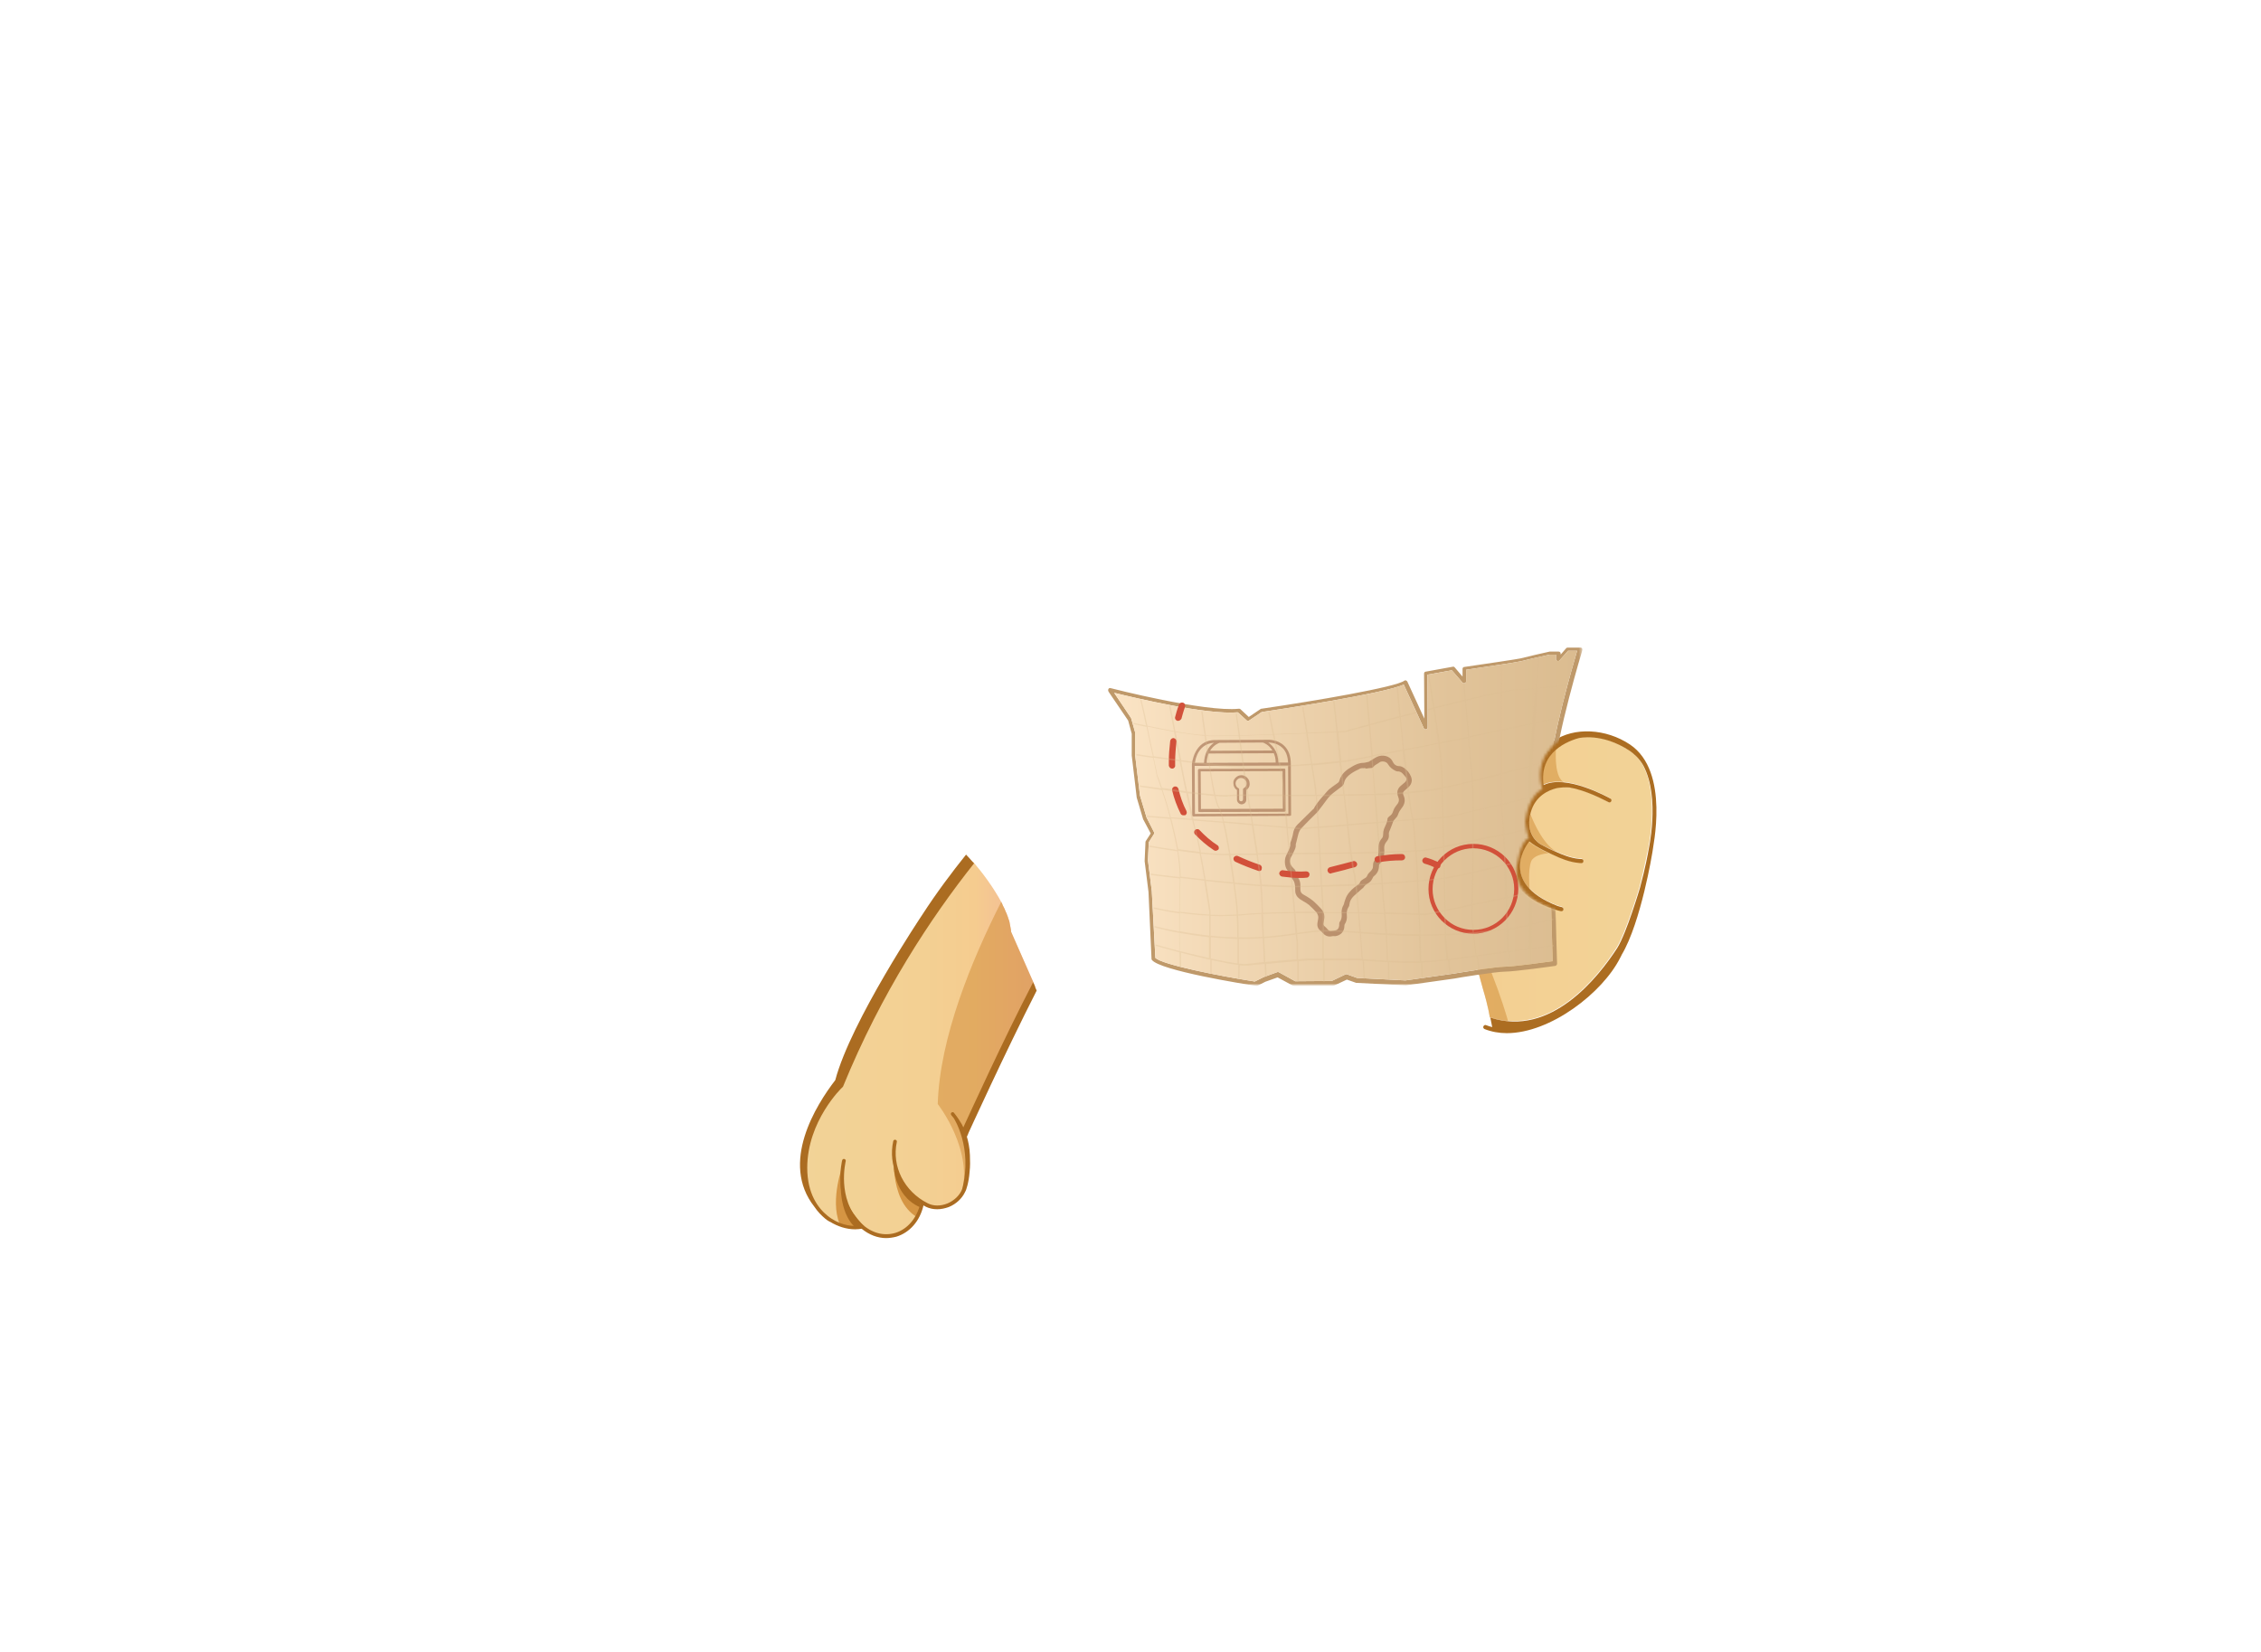 <?xml version="1.0" encoding="utf-8"?>
<!-- Generator: Adobe Illustrator 21.0.0, SVG Export Plug-In . SVG Version: 6.00 Build 0)  -->
<svg version="1.1" id="圖層_1" xmlns="http://www.w3.org/2000/svg" xmlns:xlink="http://www.w3.org/1999/xlink" x="0px" y="0px"
	 viewBox="0 0 822.9 601.4" style="enable-background:new 0 0 822.9 601.4;" xml:space="preserve">
<style type="text/css">
	.st0{fill:url(#SVGID_1_);}
	.st1{fill:#E1BE3F;}
	.st2{fill:#AB6C21;}
	.st3{opacity:0.6;fill:#E1BE3F;}
	.st4{fill:url(#SVGID_2_);}
	.st5{fill:#66411D;}
	.st6{fill:url(#SVGID_3_);}
	.st7{fill:#D9B974;}
	.st8{fill:#DCBF93;}
	.st9{fill:url(#SVGID_4_);}
	.st10{fill:url(#SVGID_5_);}
	.st11{fill:url(#SVGID_6_);}
	.st12{fill:url(#SVGID_7_);}
	.st13{fill:#8C5924;}
	.st14{fill:url(#SVGID_8_);}
	.st15{fill:url(#SVGID_9_);}
	.st16{fill:url(#SVGID_10_);}
	.st17{fill:url(#SVGID_11_);}
	.st18{fill:#F4E3A5;}
	.st19{fill:#DEB87D;}
	.st20{fill:url(#SVGID_12_);}
	.st21{fill:url(#SVGID_13_);}
	.st22{fill:#3F210F;}
	.st23{opacity:0.25;fill:#E1BE3F;}
	.st24{opacity:0.5;fill:#E1BE3F;}
	.st25{fill:#F8E5A9;}
	.st26{fill:#DDBC90;}
	.st27{opacity:0.4;fill:#E1BE3F;}
	.st28{fill:#875424;}
	.st29{fill:#3F210E;}
	.st30{fill:#C88E2C;}
	.st31{fill:#AC7327;}
	.st32{fill:#FFFFFF;}
	.st33{fill:#814323;}
	.st34{fill:#D7C6A6;}
	.st35{fill:url(#SVGID_14_);}
	.st36{fill:#4A1E0E;}
	.st37{fill:#3A1D13;}
	.st38{fill:url(#SVGID_15_);}
	.st39{fill:#EAA593;}
	.st40{fill:url(#SVGID_16_);}
	.st41{fill:url(#SVGID_17_);}
	.st42{fill:#D59543;}
	.st43{opacity:0.6;fill:#D59543;}
	.st44{fill:url(#SVGID_18_);}
	.st45{fill:#211714;}
	.st46{fill:url(#SVGID_19_);}
	.st47{fill:url(#SVGID_20_);}
	.st48{opacity:0.6;fill:#D69644;}
	.st49{fill:#AC6D21;}
	.st50{filter:url(#Adobe_OpacityMaskFilter);}
	.st51{mask:url(#SVGID_21_);}
	.st52{fill:#BF996A;}
	.st53{fill:url(#SVGID_22_);}
	.st54{opacity:0.5;fill:#8D5435;}
	.st55{fill:#D2503A;}
	.st56{opacity:0.5;}
	.st57{fill:#8D5435;}
	.st58{opacity:0.3;fill:#DABB8F;}
</style>
<g>
	<g>
		<g>
			<linearGradient id="SVGID_1_" gradientUnits="userSpaceOnUse" x1="290.848" y1="381.78" x2="375.919" y2="381.78">
				<stop  offset="0" style="stop-color:#F2D397"/>
				<stop  offset="0.533" style="stop-color:#F3D093"/>
				<stop  offset="0.753" style="stop-color:#F5CC8F"/>
				<stop  offset="1" style="stop-color:#F3B699"/>
			</linearGradient>
			<path class="st0" d="M376.1,357.6l-8.1-18.4c0-0.5-0.1-1-0.2-1.5c0-0.2-0.1-0.3-0.1-0.5c-0.1-0.4-0.1-0.7-0.2-1.1
				c0-0.2-0.1-0.4-0.1-0.5c-0.1-0.4-0.2-0.8-0.4-1.2c0-0.1-0.1-0.3-0.1-0.4c-0.2-0.5-0.4-1.1-0.6-1.6c-0.1-0.1-0.1-0.3-0.2-0.4
				c-0.2-0.4-0.3-0.8-0.5-1.2c-0.1-0.2-0.2-0.4-0.3-0.6c-0.2-0.4-0.4-0.7-0.5-1.1c-0.1-0.2-0.2-0.4-0.3-0.6c-3-5.6-7.1-11-10.1-14.5
				c-0.1-0.1-0.2-0.2-0.3-0.4c-15.8,19.9-33.8,47.3-47.8,81.6c0,0-13,12.4-13,29.8c0,17.4,13.3,23.1,20.6,21.5v0
				c8.2,7,19.6,2.7,21.9-8.7l0.1-0.2c0.5,0.3,1,0.6,1.6,0.9c4.9,2.4,11.3-0.6,13.3-5l0,0l0,0c0.1-0.2,0.2-0.3,0.2-0.5l-0.2-0.1
				l1.6-14.1l-0.5-0.1v-3.6l-0.7-2.5c0.3-0.7,0.6-1.5,0.9-2.3l0.7-1l0.9-2.4l0.1-0.7c2.7-6.5,6.6-15.4,11.8-26
				c3.4-7,7.4-14.3,11.2-21L376.1,357.6z"/>
		</g>
		<path class="st42" d="M325.5,417.7c0,0-2.5,19.1,8.3,25.4l2-5.3C335.8,437.8,324.2,431.8,325.5,417.7z"/>
		<path class="st42" d="M306.9,423.7c0,0-5,12.8-1.3,21.9c0,0,3.4,1.3,8.4,0.9C313.9,446.5,305.3,442.1,306.9,423.7z"/>
		<path class="st2" d="M325.2,423.7c0,0-0.1,11.4,9.5,15.7l0.4-1.7C335.1,437.7,325,428.6,325.2,423.7z"/>
		<path class="st2" d="M306,430.4c0,0-0.7,10.6,5,16.2l3.5-0.3C314.5,446.4,306.9,439.3,306,430.4z"/>
		<path class="st43" d="M376.1,357.6l-8.1-18.4c0-0.5-0.1-1-0.2-1.5c0-0.2-0.1-0.3-0.1-0.5c-0.1-0.4-0.1-0.7-0.2-1.1
			c0-0.2-0.1-0.4-0.1-0.5c-0.1-0.4-0.2-0.8-0.4-1.2c0-0.1-0.1-0.3-0.1-0.4c-0.2-0.5-0.4-1.1-0.6-1.6c-0.1-0.1-0.1-0.3-0.2-0.4
			c-0.2-0.4-0.3-0.8-0.5-1.2c-0.1-0.2-0.2-0.4-0.3-0.6c-0.2-0.4-0.4-0.7-0.5-1.1c-0.1-0.2-0.2-0.4-0.3-0.6c0-0.1-0.1-0.2-0.1-0.2
			c-10.8,21.3-22.4,49.5-23.1,73.6c0,0,13.4,17,8.5,33.3c0.4-0.5,0.7-1,0.9-1.6l0,0l0,0c0.1-0.2,0.2-0.3,0.2-0.5l-0.2-0.1l1.6-14.1
			l-0.5-0.1v-3.6L351,412l1.8-2.7l1-2.5l20-43.6c0,0,1.1-1.3,2.9-4.2L376.1,357.6z"/>
		<g>
			<path class="st2" d="M351.9,413.8l0.5-1.1c0,0,0,0,0-0.1c0.2-0.4,13.2-29,24.9-52l-1.3-3l0,0c-10.8,20.8-22.7,47-25.4,52.8
				c-0.5-1.2-0.9-1.7-0.9-1.7l0,0c-1.1-1.9-2.4-3.5-2.5-3.6c-0.2-0.3-0.6-0.3-0.9-0.1c-0.3,0.2-0.3,0.6-0.1,0.9
				c0.2,0.3,0.5,0.6,0.9,1.1c0,0,7,10.6,3.1,25.8h0c-0.8,2.2-2.8,4.2-5.4,5.3c-2.5,1-5.1,1-7.2-0.1c-8.5-4.3-13.1-13.4-11.2-22.3
				c0.1-0.3-0.1-0.7-0.5-0.8c-0.3-0.1-0.7,0.1-0.8,0.5c-1.9,8.7,2.1,17.6,9.9,22.5c-1.2,5.4-4.6,9.5-9.1,10.9
				c-4.4,1.3-8.9,0-12.6-3.6c-8.9-8.9-5.5-22.4-5.5-22.5c0.1-0.3-0.1-0.7-0.5-0.8c-0.3-0.1-0.7,0.1-0.8,0.5c0,0.1-3.6,14.3,5.8,23.8
				c0,0,0,0,0,0c-3,0.3-7.3-0.5-11.2-3.7c-3.3-2.7-7.3-7.9-7.3-17.4c0-17,12.6-29.2,12.8-29.3c0.1-0.1,0.1-0.1,0.2-0.2
				c14-34.3,32-61.5,47.7-81.3c-0.1-0.1-0.1-0.2-0.2-0.2c-1.1-1.3-2.1-2.4-2.7-3c0,0,0,0,0,0c-5.2,6.5-10.7,13.8-16,22l0,0
				c0,0-25.9,38.6-31.6,60.1c-7,9.1-20.2,30.1-7.6,46.1c1.2,1.8,2.6,3.2,3.9,4.3c0.5,0.4,1,0.8,1.6,1.1c0.1,0.1,0.2,0.1,0.2,0.1
				c0,0-0.1,0-0.1-0.1c2.9,1.8,6.1,2.8,9.2,2.8c0.8,0,1.6-0.1,2.4-0.2c2.7,2.2,5.8,3.4,8.9,3.4c1.2,0,2.5-0.2,3.7-0.5
				c4.9-1.5,8.6-5.7,9.9-11.4c0.3,0.2,0.6,0.3,0.9,0.5c1.2,0.6,2.6,0.9,4.1,0.9c1.4,0,2.8-0.3,4.2-0.8c2.7-1.1,4.8-3.1,5.9-5.4h0
				c0,0,0-0.1,0.1-0.2c0.1-0.1,0.1-0.3,0.2-0.4c0,0,0,0,0,0c0,0,1.1-2.6,1.4-7c0.2-1.8,0.2-3.7,0.1-5.9
				C352.9,417.7,352.4,415.5,351.9,413.8z"/>
		</g>
	</g>
</g>
<g>
	<g>
		<path class="st45" d="M577.5,267.8L577.5,267.8c-0.2,0-0.3,0-0.5,0C577.2,267.8,577.3,267.8,577.5,267.8z"/>
		
			<linearGradient id="SVGID_2_" gradientUnits="userSpaceOnUse" x1="-1058.744" y1="286.067" x2="-1050.465" y2="286.067" gradientTransform="matrix(1 0 0 1 1610.575 0)">
			<stop  offset="0" style="stop-color:#F2D397"/>
			<stop  offset="0.533" style="stop-color:#F3D093"/>
			<stop  offset="0.753" style="stop-color:#F5CC8F"/>
			<stop  offset="1" style="stop-color:#F3B699"/>
		</linearGradient>
		<path class="st4" d="M554.2,295.7c-1.1-1.1-2.9-3.9-2.2-9.9c0.7-6.4,5.7-8.6,8.1-9.4c-1.1,2.9-1.3,6.3-0.4,10.1
			c0,0.1,0.1,0.2,0.2,0.3C556.6,289.1,554.9,292.4,554.2,295.7z"/>
		<g>
			
				<linearGradient id="SVGID_3_" gradientUnits="userSpaceOnUse" x1="-1004.44" y1="320.043" x2="-1110.596" y2="320.043" gradientTransform="matrix(1 0 0 1 1610.575 0)">
				<stop  offset="0" style="stop-color:#F2D397"/>
				<stop  offset="0.533" style="stop-color:#F3D093"/>
				<stop  offset="0.753" style="stop-color:#F5CC8F"/>
				<stop  offset="1" style="stop-color:#F3B699"/>
			</linearGradient>
			<path class="st6" d="M597.9,278.5c-1.5-2.7-3.7-4.5-5-5.4c-10.2-6.7-18.5-4.6-18.5-4.6l1-0.3c-5.2,1.3-15.5,5.4-13.8,17.4
				c8-4.1,23.6,4.5,24.3,4.9c0.4,0.2,0.5,0.7,0.3,1c-0.2,0.4-0.7,0.5-1,0.3c-0.1-0.1-5.9-3.3-12.1-4.9l-2-0.4c-1.7-0.2-3.2,0-4,0.1
				c-0.2,0-0.4,0.1-0.6,0.1l0,0v0c-3.3,0.8-7.9,3-9.5,8.9c-1.8,6.8,1.4,10.2,3.5,11.5c0.5,0.3,1,0.6,1.5,0.8c0,0,0,0,0,0s0,0,0,0
				c2.2,1.1,4.5,2.1,6.1,2.8l0.3,0.1c4,1.7,7,1.7,7,1.7c0,0,0,0,0,0c0.4,0,0.7,0.3,0.8,0.7c0,0.4-0.3,0.8-0.7,0.8c0,0,0,0,0,0
				c-0.3,0-3.4,0-7.6-1.8l-0.3-0.1c-4.2-1.7-8.5-3.7-11.1-6l0,0c0,0-12.3,14.8,10.3,23.5c0.9,0.3,1.5,0.4,1.5,0.4
				c0.4,0.1,0.7,0.5,0.6,0.9c-0.1,0.3-0.4,0.6-0.7,0.6c-0.1,0-0.1,0-0.2,0c-0.8-0.2-19.2-4.5-17.4-16.8c0.4-2.8,1-4.9,1.6-6.4
				c-2.8,0.9-5.3,2.5-7.6,4.4c0,0.1-0.1,0.1-0.2,0.2c0,0-0.1,0.1-0.1,0.1c-6.7,5.6-11.1,13.5-11.1,13.6c-0.1,0.3-0.4,0.4-0.7,0.4
				c-0.1,0-0.2,0-0.4-0.1c-0.3-0.2-0.4-0.5-0.4-0.8l0,0c0,0-0.9,1.9-1.9,4c3.5,8.7,7,18.7,9.9,29.7c2.1,7,2.5,10.4,2.5,10.4
				c22.2,7.4,39.5-14.8,46.2-25.3c3.5-5.7,8.2-21.7,8.3-22c1.9-7.5,2.9-13.1,3-13.2C599.7,309.5,604.2,290.4,597.9,278.5z"/>
		</g>
		<g>
			<path class="st48" d="M552.5,322.7c-1.5-2.1-2.3-4.7-1.9-7.8c0.4-2.8,1-4.9,1.6-6.4c-2.8,0.9-5.3,2.5-7.6,4.4
				c0,0.1-0.1,0.1-0.2,0.2c0,0-0.1,0.1-0.1,0.1c-3.7,3.1-6.6,6.8-8.6,9.6C542.1,321.3,548.4,322,552.5,322.7z"/>
			<path class="st48" d="M569.1,284.7c-3-1.7-3-8.7-2.8-12c-3.2,2.7-5.5,6.8-4.6,13C563.7,284.6,566.3,284.4,569.1,284.7z"/>
			<path class="st48" d="M560.6,307.3c0.5,0.3,1,0.6,1.5,0.8c0,0,0,0,0,0s0,0,0,0c1.7,0.9,3.4,1.6,4.9,2.3h0c-5-2.6-8.4-10-10-14
				C555.5,302.7,558.6,305.9,560.6,307.3z"/>
			<path class="st48" d="M556.7,323.7c0-0.1-0.7-6.9,0.6-10.2c0.8-1.9,3.9-2.7,6.3-2.9c-2.8-1.3-5.4-2.7-7.2-4.2l0,0
				C556.5,306.3,548.9,315.5,556.7,323.7z"/>
		</g>
		<path class="st48" d="M551.8,288.9c0.1,3.8,1.4,5.8,2.3,6.7c0.7-3.3,2.4-6.5,5.6-8.8c-0.1-0.1-0.1-0.2-0.2-0.3
			c-0.6-2.7-0.7-5.2-0.3-7.5C555.5,281.8,553,286.4,551.8,288.9z"/>
		<path class="st49" d="M593.2,271c-8.7-5.8-20.3-6.4-27.7-1.3c-1.6,1.1-2.9,2.5-4,4l0,0c0,0-11.6,1.7-12.3,12
			c-0.7,9,2.6,11.5,4.4,12.9c-0.1,1,0,1.9,0.3,2.8c0,0.5,0.1,1,0.2,1.5c0.1,0.6,0.4,1.2,0.8,1.8c0,0-5.7,1-11.7,5.6
			c-0.9,0.7-3.5,3.1-3.5,3.1c-3,3.1-5.8,7.2-7.8,12.7c-0.2,0.4-0.1,0.8,0.3,1c0.1,0.1,0.2,0.1,0.4,0.1c0.3,0,0.5-0.1,0.7-0.4
			c0.1-0.1,4.4-8,11.1-13.6c0,0,0.1,0,0.1-0.1c0.1-0.1,0.1-0.1,0.2-0.2c2.3-1.9,4.9-3.4,7.6-4.4c-0.6,1.5-1.2,3.6-1.6,6.4
			c-1.8,12.3,16.7,16.7,17.4,16.8c0.1,0,0.1,0,0.2,0c0.3,0,0.7-0.2,0.7-0.6c0.1-0.4-0.2-0.8-0.6-0.9c0,0-0.6-0.1-1.5-0.4
			c-22.7-8.8-10.3-23.5-10.3-23.5l0,0c2.6,2.2,7,4.2,11.1,6l0.3,0.1c4.2,1.8,7.4,1.8,7.6,1.8c0,0,0,0,0,0c0.4,0,0.7-0.3,0.7-0.8
			c0-0.4-0.3-0.7-0.8-0.7c0,0,0,0,0,0c-0.1,0-3,0-7-1.7l-0.3-0.1c-1.6-0.7-3.9-1.6-6.1-2.8c0,0,0,0,0,0s0,0,0,0
			c-0.5-0.3-1-0.5-1.5-0.8c-2.1-1.4-5.3-4.7-3.5-11.5c1.6-5.9,6.2-8.1,9.5-8.9v0l0,0c0.2,0,0.4-0.1,0.6-0.1c0.8-0.1,2.2-0.3,4-0.1
			l-1-0.2c0,0,0.1,0,0.1,0c0.5,0.1,1.1,0.2,1.7,0.3c-0.2,0-0.5-0.1-0.7-0.1l2,0.4c6.2,1.6,12,4.9,12.1,4.9c0.4,0.2,0.8,0.1,1-0.3
			c0.2-0.4,0.1-0.8-0.3-1c-0.7-0.4-16.2-9-24.3-4.9c-1.7-12,8.6-16.1,13.8-17.4l-1,0.3c0,0,8.3-2.1,18.5,4.6c1.3,0.9,3.5,2.7,5,5.4
			c6.3,11.9,1.8,31,1.8,31.2c0,0.1-1,5.8-3,13.2c-0.1,0.3-4.8,16.3-8.3,22c-6.8,10.5-24.1,32.7-46.2,25.3l0.7,3.5
			c-0.7-0.2-1.5-0.4-2.2-0.7c-0.4-0.2-0.8,0-1,0.4c-0.2,0.4,0,0.8,0.4,1c2.5,1,5.3,1.5,8.1,1.5c15.9,0,34.9-14.7,41.3-27.5
			c0.2-0.3,0.3-0.6,0.5-1v0c7.1-11.9,11.2-37.4,11.2-37.4C601.4,308.9,608,280.9,593.2,271z M559.7,286.5c0,0.1,0.1,0.2,0.2,0.3
			c-3.2,2.3-4.9,5.5-5.6,8.8c-1.1-1.1-2.9-3.9-2.2-9.9c0.7-6.4,5.7-8.6,8.1-9.4C559,279.4,558.8,282.8,559.7,286.5z M577.4,267.8
			c-0.2,0-0.3,0-0.4,0C577.2,267.8,577.3,267.8,577.4,267.8L577.4,267.8z"/>
		<path class="st48" d="M530.9,327.9c-0.3,0.7-0.7,1.5-1.1,2.4c3.5,8.7,7,18.7,9.9,29.7c2.1,7,2.5,10.4,2.5,10.4
			c2.3,0.8,4.5,1.2,6.7,1.4C544.4,356.2,537.5,340.7,530.9,327.9z"/>
	</g>
	<defs>
		<filter id="Adobe_OpacityMaskFilter" filterUnits="userSpaceOnUse" x="403.1" y="235.5" width="172.8" height="123.2">
			<feColorMatrix  type="matrix" values="1 0 0 0 0  0 1 0 0 0  0 0 1 0 0  0 0 0 1 0"/>
		</filter>
	</defs>
	<mask maskUnits="userSpaceOnUse" x="403.1" y="235.5" width="172.8" height="123.2" id="SVGID_4_">
		<g class="st50">
			<path class="st32" d="M562.1,329.6c-13.5-5.9-9.7-16-9.7-16c1.3-7.9,4-8.5,4-8.5c-1-2.7-1.3-6.1-1.3-6.1
				c1.4-10,6.2-11.7,6.2-11.7c-2.3-8.2,1.7-13.2,1.7-13.2c7.5-11.2,23.2-6.5,23.2-6.5c1.7,0.5,3.4,1.3,5,2.2l6.3-43.8l-18.7-14.8
				l-175.1,5.9l-16.3,151.4l183.7-9.2l-4.7-28.1C565.1,330.9,562.1,329.6,562.1,329.6z"/>
		</g>
	</mask>
	<g style="mask:url(#SVGID_4_);">
		<path class="st52" d="M456.8,358.8c0,0-0.1,0-0.1,0c-3.5-0.5-34.7-5.5-37.5-9.4c-0.1-0.1-0.1-0.3-0.1-0.4l-1.1-24.3l-1.4-11.2
			c0,0,0-0.1,0-0.1l0.3-6.8c0-0.1,0-0.3,0.1-0.4l1.8-2.8l-2.6-4.9c0,0,0-0.1-0.1-0.1l-2.4-8.1c0,0,0-0.1,0-0.1l-1.8-15.2l0-7.9
			l-1.3-4.8l-7.2-10.6c-0.2-0.3-0.2-0.6,0-0.9c0.2-0.3,0.5-0.4,0.8-0.3c0.3,0.1,34.3,8.8,46.7,7.5c0.2,0,0.4,0,0.6,0.2l3,2.8
			l4.3-2.9c0.1-0.1,0.2-0.1,0.3-0.1c19.3-2.8,49.1-7.9,52-10.2c0.2-0.1,0.4-0.2,0.6-0.1c0.2,0.1,0.4,0.2,0.5,0.4l6.2,13.5l-0.1-16.4
			c0-0.4,0.3-0.7,0.6-0.7l9.9-1.8c0.3-0.1,0.5,0.1,0.7,0.3l2.8,3.3l0-2.8c0-0.4,0.3-0.7,0.6-0.7c7.7-1.1,19.6-2.9,20.4-3.1
			c1-0.3,9.7-2.3,10.7-2.5c0.1,0,0.1,0,0.2,0l3.1,0c0,0,0,0,0,0c0.2,0,0.4,0.1,0.5,0.2c0.1,0.1,0.2,0.3,0.2,0.5l0,0.4l2-2.3
			c0.1-0.2,0.3-0.3,0.6-0.3l4.6,0c0,0,0,0,0,0c0.2,0,0.5,0.1,0.6,0.3c0.1,0.2,0.2,0.4,0.1,0.7c-0.1,0.3-9.4,31.1-10.2,44.6
			c-0.8,13.6,1,69,1,69.5c0,0.4-0.3,0.7-0.6,0.8c-0.6,0.1-14.9,2.1-18.3,2.1c-3.3,0-18.2,2.4-18.3,2.5l-17.8,2.5c0,0-0.1,0-0.1,0
			l-17.8-0.9c-0.1,0-0.1,0-0.2,0l-3.4-1.2l-4.9,2.3c-0.1,0-0.2,0.1-0.3,0.1l-13.7,0.1c0,0,0,0,0,0c-0.1,0-0.3,0-0.4-0.1l-5.9-3.2
			l-4.5,1.6l-3.3,1.7C457,358.8,456.9,358.8,456.8,358.8z M420.5,348.7c2.6,2.5,23.3,6.6,36.2,8.6l3.2-1.6l4.9-1.8
			c0.2-0.1,0.4-0.1,0.6,0l6,3.3l13.3-0.1l5-2.4c0.2-0.1,0.4-0.1,0.6,0l3.6,1.3l17.6,0.9l17.7-2.5c0.6-0.1,15.1-2.5,18.5-2.5
			c2.9,0,14.5-1.6,17.4-2c-0.2-6.4-1.7-56.2-1-69c0.7-12.5,8.3-38.5,9.9-44l-3.3,0l-3.1,3.5c-0.2,0.2-0.5,0.3-0.8,0.2
			c-0.3-0.1-0.5-0.4-0.5-0.7l0-1.6l-2.3,0c-3.8,0.8-9.7,2.2-10.4,2.4c-1,0.3-15.7,2.5-20,3.1l0,4.2c0,0.3-0.2,0.6-0.5,0.7
			c-0.3,0.1-0.6,0-0.8-0.2l-3.9-4.5l-8.9,1.6l0.1,19.2c0,0.4-0.2,0.7-0.6,0.7c-0.3,0.1-0.7-0.1-0.8-0.4l-7.3-15.9
			c-7.1,3.3-46.3,9.2-51.7,10l-4.6,3.1c-0.3,0.2-0.7,0.2-0.9-0.1l-3.2-2.9c-11.3,1-37.6-5.3-45-7.1l6.1,9.1c0,0.1,0.1,0.1,0.1,0.2
			l1.4,5c0,0.1,0,0.1,0,0.2l0,7.9l1.8,15l2.4,8l2.7,5.3c0.1,0.2,0.1,0.5,0,0.7l-1.9,3l-0.3,6.6l1.4,11.2L420.5,348.7z"/>
		<linearGradient id="SVGID_5_" gradientUnits="userSpaceOnUse" x1="405.602" y1="297.144" x2="574.126" y2="297.144">
			<stop  offset="0" style="stop-color:#FBE4C5"/>
			<stop  offset="0.277" style="stop-color:#F0D6B2"/>
			<stop  offset="0.728" style="stop-color:#E1C399"/>
			<stop  offset="1" style="stop-color:#DBBC90"/>
		</linearGradient>
		<path class="st10" d="M420.5,348.7c2.6,2.5,23.3,6.6,36.2,8.6l3.2-1.6l4.9-1.8c0.2-0.1,0.4-0.1,0.6,0l6,3.3l13.3-0.1l5-2.4
			c0.2-0.1,0.4-0.1,0.6,0l3.6,1.3l17.6,0.9l17.7-2.5c0.6-0.1,15.1-2.5,18.5-2.5c2.9,0,14.5-1.6,17.4-2c-0.2-6.4-1.7-56.2-1-69
			c0.7-12.5,8.3-38.5,9.9-44l-3.3,0l-3.1,3.5c-0.2,0.2-0.5,0.3-0.8,0.2c-0.3-0.1-0.5-0.4-0.5-0.7l0-1.6l-2.3,0
			c-3.8,0.8-9.7,2.2-10.4,2.4c-1,0.3-15.7,2.5-20,3.1l0,4.2c0,0.3-0.2,0.6-0.5,0.7c-0.3,0.1-0.6,0-0.8-0.2l-3.9-4.5l-8.9,1.6
			l0.1,19.2c0,0.4-0.2,0.7-0.6,0.7c-0.3,0.1-0.7-0.1-0.8-0.4l-7.3-15.9c-7.1,3.3-46.3,9.2-51.7,10l-4.6,3.1
			c-0.3,0.2-0.7,0.2-0.9-0.1l-3.2-2.9c-11.3,1-37.6-5.3-45-7.1l6.1,9.1c0,0.1,0.1,0.1,0.1,0.2l1.4,5c0,0.1,0,0.1,0,0.2l0,7.9l1.8,15
			l2.4,8l2.7,5.3c0.1,0.2,0.1,0.5,0,0.7l-1.9,3l-0.3,6.6l1.4,11.2L420.5,348.7z"/>
		<path class="st54" d="M484.3,340.9c-1.3,0.1-2.3-0.5-3.1-1.5c-0.1-0.2-0.3-0.3-0.4-0.4c-1.1-0.8-1.5-1.8-1.3-3.1
			c0.1-0.7,0.3-1.4,0.3-2c0-0.6-0.3-1.2-0.6-1.7c-0.9-1-1.8-1.9-2.8-2.8c-0.6-0.5-1.3-0.9-2-1.3c-0.4-0.3-0.9-0.5-1.3-0.8
			c-1.1-0.8-1.7-1.8-1.7-3.1c0-0.2,0-0.4,0-0.6c0-1.4-0.2-2.7-1.1-3.7c-0.3-0.4-0.5-0.9-0.6-1.4c-0.1-0.5-0.3-0.9-0.6-1.1
			c-1.7-1.4-1.7-4.3-1.1-5.7c0.3-0.6,0.5-1.2,0.8-1.7c0.4-0.9,0.9-1.7,0.8-2.8c0-0.4,0.2-0.9,0.4-1.4c0.2-0.8,0.5-1.5,0.6-2.3
			c0.2-1.3,0.7-2.4,1.6-3.3c1.9-1.9,3.9-3.8,5.8-5.7c0.1-0.1,0.3-0.2,0.3-0.4c1.2-2.2,3-4,4.6-5.9c1.1-1.3,2.7-2.2,4-3.2
			c0.3-0.2,0.5-0.5,0.6-0.9c0.7-2.5,2.6-3.9,4.7-5.1c1.2-0.7,2.5-1.3,4-1.3c0.7,0,1.4-0.3,2-0.4c0.1,0,0.2-0.1,0.3-0.2
			c0.9-0.5,1.7-1.1,2.7-1.6c1.7-0.8,4.6-0.6,5.7,1.8c0.4,0.9,1.2,1.6,2.4,1.6c0,0,0,0,0.1,0c2.1,0.2,4.7,3.4,4.4,5.5
			c-0.1,0.8-0.5,1.5-1.1,2.1c-0.5,0.4-1,0.9-1.5,1.3c-0.6,0.5-0.7,1-0.4,1.7c0.8,1.7,0.5,3.2-0.6,4.6c-0.6,0.8-1.1,1.5-1.4,2.5
			c-0.2,0.7-0.9,1.3-1.4,1.9c-0.2,0.2-0.3,0.5-0.4,0.7c-0.4,1-0.7,2-1.1,2.9c-0.3,0.6-0.5,1.1-0.4,1.8c0.1,0.9-0.2,1.7-0.8,2.4
			c-0.7,0.8-1,1.7-0.9,2.7c0.1,0.9,0,1.7-0.1,2.6c-0.1,1.1-0.6,2-1.4,2.7c-0.2,0.2-0.4,0.5-0.4,0.7c0,1.6-0.5,2.9-1.8,3.9
			c-0.3,0.2-0.4,0.5-0.6,0.9c-0.4,0.8-0.9,1.4-1.7,1.8c-0.5,0.3-0.9,0.6-1.3,1.1c-0.2,0.4-0.7,0.8-1.1,1.1c-0.9,0.8-1.8,1.6-2.7,2.4
			c-0.9,0.9-1.5,1.9-1.6,3.2c0,0.3-0.1,0.6-0.3,0.8c-0.6,0.9-0.7,2-0.6,3c0.1,1.2-0.1,2.3-0.8,3.3c-0.1,0.2-0.1,0.4-0.1,0.6
			c0,2-1.4,3.5-3.4,3.7C485.3,340.7,484.8,340.8,484.3,340.9z M496,279.7c0,0,0-0.1,0-0.1c-0.3,0.1-0.7,0-1,0.2
			c-1.2,0.6-2.3,1.1-3.4,1.9c-1.1,0.8-2.1,1.8-2.4,3.2c-0.1,0.7-0.5,1.1-1,1.5c-1.9,1.5-3.9,2.7-5.3,4.7c-0.9,1.3-1.9,2.5-2.8,3.7
			c-0.2,0.3-0.4,0.6-0.6,0.8c-2,2-4.1,4-6,6.1c-0.4,0.4-0.7,1.1-0.9,1.7c-0.3,1-0.5,2.1-0.8,3.2c-0.1,0.3-0.2,0.6-0.2,0.9
			c0.1,0.9-0.3,1.7-0.7,2.5c-0.3,0.7-0.6,1.3-1,2c-0.7,1.4-0.4,2.8,0.7,3.9c0.2,0.2,0.4,0.4,0.6,0.6c0.2,0.2,0.4,0.5,0.3,0.8
			c-0.1,0.8,0.2,1.4,0.7,1.9c0.8,0.9,1.1,2,1.1,3.3c-0.1,2.5,0,2.6,2.4,3.9c0.8,0.5,1.6,1,2.3,1.6c1,0.9,2,1.9,2.9,2.9
			c0.7,0.8,1.1,1.7,1.1,2.8c0,0.8-0.2,1.6-0.3,2.4c-0.1,0.5,0.1,0.9,0.5,1.2c0.3,0.2,0.6,0.6,0.9,0.9c0.3,0.4,0.7,0.7,1.2,0.7
			c0.5,0,1.1-0.1,1.6-0.2c0.9-0.1,1.4-0.8,1.5-1.7c0-0.5,0-1.1,0.2-1.4c0.7-0.9,0.8-1.9,0.7-3c-0.1-1.1,0.1-2.2,0.7-3.2
			c0.2-0.3,0.2-0.7,0.3-1c0.3-0.8,0.5-1.6,0.9-2.3c1-1.7,2.4-2.9,4-4c0.3-0.2,0.6-0.4,0.7-0.7c0.2-0.8,0.9-1.1,1.5-1.5
			c0.4-0.2,0.9-0.5,1.1-0.9c0.3-0.9,0.9-1.4,1.5-2c0.4-0.5,0.7-0.9,0.7-1.6c0-1.2,0.2-2.2,1.4-2.9c0.3-0.2,0.5-0.8,0.5-1.2
			c0.1-0.7,0.1-1.4,0.1-2c-0.1-1.6,0.2-3,1.3-4.2c0.3-0.3,0.4-0.9,0.4-1.4c0-0.7,0.1-1.3,0.3-1.9c0.5-1.2,1.2-2.4,1.3-3.8
			c0-0.2,0.3-0.5,0.5-0.7c0.3-0.3,0.7-0.5,1-0.9c0.2-0.3,0.4-0.6,0.5-1c0.2-0.4,0.3-0.9,0.5-1.2c0.3-0.5,0.7-1,1-1.4
			c0.7-0.8,0.8-1.7,0.4-2.7c-0.7-1.6-0.3-3.1,1.1-4.2c0.4-0.4,0.9-0.7,1.3-1.1c0.6-0.5,0.8-1.3,0.4-1.8c-0.9-1-1.5-2.3-3.2-2.2
			c-0.1,0-0.3-0.1-0.4-0.1c-1.3-0.6-2.3-1.4-3-2.6c-0.5-0.9-2.2-1.2-3-0.6c-0.4,0.3-0.9,0.6-1.4,0.9c-0.3,0.2-0.6,0.4-0.8,0.7
			c-0.3,0.4-0.7,0.5-1.2,0.5c-0.5,0-0.9,0.1-1.4,0.2C496.7,279.5,496.3,279.6,496,279.7z"/>
		<path class="st55" d="M536.2,339.9c-9,0-16.3-7.3-16.3-16.3c0-9,7.2-16.4,16.3-16.4c0,0,0.1,0,0.1,0c4.3,0,8.4,1.7,11.5,4.7
			c3.1,3.1,4.8,7.2,4.8,11.5v0C552.6,332.5,545.3,339.9,536.2,339.9C536.3,339.9,536.2,339.9,536.2,339.9z M536.2,308.8
			C536.2,308.8,536.2,308.8,536.2,308.8c-4,0-7.7,1.6-10.5,4.4c-2.8,2.8-4.3,6.5-4.3,10.5c0,4,1.6,7.7,4.4,10.5
			c2.8,2.8,6.5,4.3,10.4,4.3c0,0,0,0,0.1,0c8.2,0,14.8-6.7,14.8-14.9c0,0,0,0,0,0c0-4-1.6-7.7-4.4-10.5
			C543.8,310.3,540.1,308.8,536.2,308.8z"/>
		<g>
			<path class="st55" d="M428.8,262.4c-0.1,0-0.2,0-0.3,0c-0.6-0.2-1-0.8-0.8-1.4c0.7-2.8,1.4-4.5,1.4-4.5c0.2-0.6,0.9-0.9,1.5-0.7
				c0.6,0.2,0.9,0.9,0.7,1.5c0,0-0.6,1.6-1.3,4.3C429.8,262,429.3,262.4,428.8,262.4z"/>
			<path class="st55" d="M473.1,319.6c-2.1,0-4.3-0.2-6.5-0.5c-0.6-0.1-1.1-0.7-1-1.3c0.1-0.6,0.7-1.1,1.3-1
				c2.9,0.4,5.8,0.6,8.5,0.4c0.6,0,1.2,0.4,1.2,1.1c0,0.6-0.4,1.2-1.1,1.2C474.8,319.6,474,319.6,473.1,319.6z M484.3,318
				c-0.5,0-1-0.4-1.1-0.9c-0.2-0.6,0.2-1.2,0.8-1.4c1.6-0.4,3.2-0.8,4.7-1.2c1.3-0.3,2.5-0.7,3.8-1c0.6-0.2,1.2,0.2,1.4,0.8
				c0.2,0.6-0.2,1.2-0.8,1.4c-1.3,0.3-2.5,0.6-3.8,1c-1.6,0.4-3.2,0.8-4.8,1.2C484.5,318,484.4,318,484.3,318z M458.3,317.1
				c-0.1,0-0.2,0-0.4-0.1c-2.7-0.9-5.5-2-8.3-3.3c-0.6-0.3-0.8-1-0.6-1.5c0.3-0.6,1-0.8,1.5-0.6c2.8,1.3,5.5,2.4,8,3.2
				c0.6,0.2,0.9,0.9,0.7,1.5C459.2,316.8,458.8,317.1,458.3,317.1z M501.4,314c-0.6,0-1-0.4-1.1-1c-0.1-0.6,0.3-1.2,1-1.3
				c3.1-0.5,5.9-0.8,8.5-0.8l0.5,0c0.6,0,1.1,0.5,1.1,1.2c0,0.6-0.5,1.1-1.2,1.1c0,0,0,0,0,0l-0.4,0c0,0,0,0,0,0
				c-2.5,0-5.1,0.2-8.1,0.7C501.5,314,501.5,314,501.4,314z M442.4,309.7c-0.2,0-0.4-0.1-0.6-0.2c-2.6-1.7-4.9-3.7-6.9-5.8
				c-0.4-0.5-0.4-1.2,0.1-1.6c0.5-0.4,1.2-0.4,1.6,0.1c1.9,2,4,3.9,6.5,5.5c0.5,0.3,0.7,1.1,0.3,1.6
				C443.1,309.5,442.8,309.7,442.4,309.7z M430.7,296.8c-0.4,0-0.8-0.2-1-0.6c-1.3-2.6-2.4-5.5-3.1-8.5c-0.1-0.6,0.2-1.2,0.9-1.4
				c0.6-0.1,1.2,0.2,1.4,0.9c0.7,2.9,1.6,5.5,2.9,8c0.3,0.6,0.1,1.3-0.5,1.6C431,296.7,430.9,296.8,430.7,296.8z M426.6,279.8
				c-0.6,0-1.1-0.5-1.2-1.1c0-0.5,0-1,0-1.5c0-2.4,0.2-4.9,0.5-7.5c0.1-0.6,0.7-1.1,1.3-1c0.6,0.1,1.1,0.7,1,1.3
				c-0.3,2.4-0.5,4.9-0.5,7.2c0,0.5,0,1,0,1.4C427.8,279.2,427.3,279.8,426.6,279.8C426.7,279.8,426.7,279.8,426.6,279.8z"/>
			<path class="st55" d="M523.2,316.1c-0.2,0-0.3,0-0.5-0.1c-1.3-0.6-2.7-1.2-4.2-1.6c-0.6-0.2-1-0.8-0.8-1.4c0.2-0.6,0.8-1,1.4-0.8
				c1.5,0.4,3,1,4.5,1.7c0.6,0.3,0.8,1,0.6,1.5C524.1,315.9,523.7,316.1,523.2,316.1z"/>
		</g>
		<g class="st56">
			<path class="st57" d="M469.8,278.1c0-2.9-0.8-5.1-2.5-6.7c-2.5-2.3-5.8-2.1-5.9-2.1l-19.2,0.1c-7.7,0-8.4,8.7-8.4,8.8
				c0,0,0,0,0,0c0,0,0,0,0,0l0.1,18.5c0,0.3,0.2,0.5,0.5,0.5c0,0,0,0,0,0l35-0.2c0.1,0,0.3-0.1,0.4-0.1c0.1-0.1,0.1-0.2,0.1-0.4
				L469.8,278.1z M466.7,272.2c1.3,1.2,2,3.1,2.1,5.4l-3.5,0c-0.1-1.6-0.4-3-0.9-4c0-0.1-0.1-0.1-0.1-0.2c-0.8-1.5-1.8-2.5-2.7-3.1
				C462.2,270.3,464.8,270.4,466.7,272.2z M443.9,270.4l15.7-0.1c0.4,0.1,2.2,0.8,3.5,2.9l-22.7,0.1
				C441.7,271.2,443.5,270.5,443.9,270.4z M439.9,274.3l23.7-0.1c0.4,0.9,0.7,2,0.7,3.4l-25.1,0.1
				C439.2,276.4,439.5,275.3,439.9,274.3z M441.8,270.4c-0.9,0.6-1.9,1.6-2.6,3.1c0,0.1-0.1,0.1-0.1,0.2c-0.5,1.1-0.8,2.4-0.9,4
				l-3.3,0C435.1,276,436.3,270.8,441.8,270.4z M434.9,296.3l-0.1-17.5l30-0.1c0,0,0,0,0,0c0,0,0,0,0,0c0,0,0,0,0,0l4,0l0.1,17.5
				L434.9,296.3z"/>
			<path class="st57" d="M467.7,279.9c-0.1-0.1-0.2-0.1-0.4-0.1c0,0,0,0,0,0l-30.8,0.1c-0.3,0-0.5,0.2-0.5,0.5l0.1,14.7
				c0,0.1,0.1,0.3,0.1,0.4c0.1,0.1,0.2,0.1,0.4,0.1c0,0,0,0,0,0l30.8-0.1c0.3,0,0.5-0.2,0.5-0.5l-0.1-14.7
				C467.8,280.1,467.8,280,467.7,279.9z M437.1,294.5l-0.1-13.7l29.8-0.1l0.1,13.7L437.1,294.5z"/>
			<path class="st57" d="M451.8,282.2C451.8,282.2,451.8,282.2,451.8,282.2c-0.8,0-1.5,0.3-2.1,0.9c-0.6,0.6-0.9,1.3-0.8,2.1
				c0,1,0.5,1.9,1.3,2.4l0,3.5c0,0.9,0.8,1.7,1.7,1.7c0,0,0,0,0,0c0.4,0,0.9-0.2,1.2-0.5c0.3-0.3,0.5-0.7,0.5-1.2l0-3.5
				c0.8-0.5,1.3-1.4,1.2-2.4c0-0.8-0.3-1.5-0.9-2.1C453.3,282.5,452.6,282.2,451.8,282.2z M452.7,286.9c-0.2,0.1-0.3,0.3-0.3,0.4
				l0,3.7c0,0.2-0.1,0.3-0.2,0.5c-0.1,0.1-0.3,0.2-0.5,0.2c0,0,0,0,0,0c-0.4,0-0.7-0.3-0.7-0.7l0-3.7c0-0.2-0.1-0.3-0.3-0.4
				c-0.6-0.3-1-1-1-1.7c0-0.5,0.2-1,0.6-1.4c0.4-0.4,0.8-0.6,1.4-0.6c0,0,0,0,0,0c0.5,0,1,0.2,1.4,0.6c0.4,0.4,0.6,0.8,0.6,1.4
				C453.7,285.9,453.4,286.5,452.7,286.9z"/>
		</g>
		<path class="st58" d="M570.6,249.5c0-0.2,0.1-0.4,0.1-0.5c-3.6,0.5-7.7,1-11.4,1.4c0.4-4,0.7-7.8,1.1-11.1c-0.2,0-0.3,0.1-0.5,0.1
			c-0.3,3.3-0.7,7.1-1.1,11.1c-2.5,0.2-4.7,0.4-6.4,0.4c-1.1,0-3.1,0.3-5.7,0.8c0-3.5,0.1-6.8,0.1-9.6c-0.2,0-0.3,0.1-0.5,0.1
			c0,2.8-0.1,6.1-0.1,9.6c-3.4,0.7-7.8,1.7-12.7,2.8c-0.2-1.9-0.3-3.8-0.4-5.6c-0.2,0-0.3,0-0.5,0c0.1,1.8,0.3,3.8,0.5,5.7
			c-3.5,0.8-7.2,1.8-11,2.7c-0.6-4.1-1.3-8.1-1.9-11.7l-0.5,0.1c0.6,3.6,1.3,7.6,1.9,11.8c-0.6,0.2-1.3,0.3-1.9,0.5l0,0.5
			c0.7-0.2,1.3-0.3,2-0.5c0.6,4.2,1.2,8.4,1.7,12.3c-3.9,0.8-8.2,1.6-12.4,2.4c-0.4-3.9-0.8-7.8-1.2-11.7c1.9-0.5,3.8-1,5.8-1.5
			l-0.2-0.5c-1.9,0.5-3.8,1-5.6,1.5c-0.4-3.7-0.7-7.2-1-10.4c-0.2,0.1-0.3,0.1-0.5,0.2c0.3,3.2,0.6,6.7,1,10.3c-4,1-7.7,2-10.7,2.9
			c-0.3-4-0.6-7.6-0.9-10.7c-0.2,0-0.3,0.1-0.5,0.1c0.3,3.1,0.5,6.7,0.9,10.7c-4.8,1.3-8.1,2.2-8.6,2.4c-0.1,0-1,0-2.6,0.1
			c-0.4-4-0.8-7.7-1.2-11c-0.2,0-0.3,0.1-0.5,0.1c0.4,3.3,0.8,7,1.2,11c-2.5,0.1-6.2,0.2-10.5,0.4c-0.5-3.3-1-6.5-1.5-9.5
			c-0.2,0-0.3,0.1-0.5,0.1c0.5,3,1,6.2,1.5,9.5c-3.6,0.1-7.7,0.3-11.7,0.4l-1.6-8c-0.2,0-0.3,0.1-0.5,0.1l1.6,8
			c-4.1,0.1-8.2,0.3-11.9,0.4l-1.1-7.9c-0.2,0-0.3,0-0.5,0l1.1,7.8c-3.5,0.1-6.6,0.2-9,0.2c-0.1,0-0.1,0-0.2,0c-0.8,0-1.8,0-2.7-0.1
			c-0.4-3-0.8-6-1.2-8.7c-0.2,0-0.3,0-0.5-0.1c0.3,2.7,0.7,5.6,1.2,8.7c-3.1-0.2-6.8-0.7-10.6-1.4c-0.6-3.3-1.2-6.4-1.8-9.2
			c-0.2,0-0.4-0.1-0.5-0.1c0.5,2.7,1.1,5.9,1.8,9.2c-3.2-0.6-6.5-1.2-9.7-1.9c-0.7-3.2-1.4-6.5-2.1-9.4c-0.2,0-0.4-0.1-0.5-0.1
			c0.7,2.9,1.4,6.1,2.1,9.4c-1.6-0.3-3.2-0.7-4.7-1l0.2,0.5c1.5,0.3,3.1,0.7,4.7,1c0.8,3.9,1.6,7.7,2.3,10.8c-2.1-0.3-4.1-0.6-6-0.9
			l0,0.3l0,0.2c1.9,0.3,4,0.6,6.1,0.9c0.8,3.8,1.3,6.4,1.3,6.5c0,0.1,0.7,1.8,1.6,4.6c-2.7-0.4-5.4-0.8-7.8-1.1l0.1,0.5
			c2.5,0.4,5.1,0.8,7.9,1.2c0.9,2.6,2,6.1,3,10l-8.5-0.7l0.2,0.5l8.4,0.7c0.9,3.6,1.8,7.4,2.5,11.3c-3.6-0.5-7.1-1.1-10-1.6l0,0.5
			c2.9,0.5,6.5,1.1,10.1,1.6c0.5,3.2,0.8,6.4,0.9,9.4c-4.5-0.5-8.3-1-10.7-1.3l0.1,0.5c2.4,0.3,6.2,0.8,10.6,1.3c0,0.5,0,1,0,1.5
			c-0.1,3.4-0.2,7.1-0.2,10.7c-3.5-0.5-6.6-1.1-9.3-1.7l0,0.5c2.7,0.6,5.8,1.2,9.3,1.7c0,2.3,0,4.5,0,6.6c-2.9-0.6-5.9-1.2-9-2
			l0,0.5c3.1,0.8,6.1,1.5,9,2c0,2.3,0,4.5,0.1,6.6c-3.2-0.8-6.2-1.7-8.7-2.4l0,0.5c2.5,0.7,5.5,1.5,8.7,2.4c0,2,0.1,3.7,0.1,5.3
			c0.2,0,0.3,0.1,0.5,0.1c0-1.5-0.1-3.3-0.1-5.3c3.5,0.9,7.2,1.8,10.7,2.6v5c0.2,0,0.3,0.1,0.5,0.1l0-5c3.8,0.8,7.2,1.5,9.7,1.8
			c0,1.9,0,3.6-0.1,5c0.2,0,0.3,0.1,0.5,0.1c0-1.4,0-3.1,0.1-5c0.8,0.1,1.4,0.1,2,0.1c0.3,0,0.6,0,0.9,0c1.6-0.2,3.8-0.4,6.2-0.6
			c0.1,1.7,0.1,3.3,0.2,4.8l0.5-0.2c-0.1-1.4-0.1-3-0.2-4.6c3.9-0.4,8.3-0.7,11.4-1v7.5l0.5,0l0-7.5c2.1-0.2,3.6-0.3,3.6-0.3l5.3,0
			v7.8l0.5,0v-7.8l12.5,0c0,0,0.5,0,1.3,0.1c0.2,2.5,0.3,4.8,0.4,6.7l0.5,0c-0.1-1.9-0.3-4.2-0.4-6.7c1.9,0.2,5.1,0.4,8.7,0.6
			c0,2.3,0.1,4.5,0.1,6.5l0.5,0c0-2,0-4.3-0.1-6.5c3.7,0.2,7.8,0.3,11.6,0.2c0.1,2.2,0.1,4.2,0.2,5.8l0.5-0.1c0-1.6-0.1-3.6-0.2-5.8
			c2.1-0.1,4.2-0.2,5.9-0.4c0.9-0.1,2-0.3,3.4-0.4l0.5,5.2l0.5-0.1l-0.5-5.2c2.7-0.3,6.1-0.8,9.9-1.3l0.6,5c0.2,0,0.3,0,0.5-0.1
			l-0.6-5c3.5-0.5,7.3-0.9,11.1-1.4c0.1,1.8,0.1,2.9,0.1,3v2.2c0.2,0,0.3,0,0.5,0v-2.2c0-0.1,0-1.2-0.1-3.1c2.5-0.3,5-0.6,7.4-1
			c0,1.9,0,3.7,0,5.4c0.2,0,0.3,0,0.5-0.1c0-1.7,0-3.5,0-5.4c2.9-0.4,5.7-0.7,8.1-1c0-0.2,0-0.3,0-0.5c-2.4,0.3-5.1,0.7-8,1
			c0-2.6,0-5.4,0.1-8.3c2.9-0.6,5.5-1.2,7.7-1.8c0-0.2,0-0.3,0-0.5c-2.2,0.6-4.8,1.2-7.7,1.8c0-3.6,0-7.4,0.1-11.2l7.4-1.6
			c0-0.2,0-0.3,0-0.5l-7.4,1.5c0-3.9,0-7.9,0-11.7c2.5-0.6,4.9-1.1,7.1-1.6c0-0.2,0-0.3,0-0.5c-2.2,0.5-4.6,1.1-7.1,1.6
			c0-3.8,0-7.4,0-10.6c2.5-0.5,4.9-1,7-1.5c0-0.2,0-0.3,0-0.5c-2.1,0.5-4.5,1-7,1.5c0-4.6-0.1-8.3-0.2-10.8l7.1-1.7
			c0-0.2,0-0.3,0-0.5l-7.1,1.7c0-0.4,0-0.8-0.1-1.1c-0.1-2.1,0-5.6,0.2-9.9c2.7-0.8,5.3-1.5,7.6-2.1c0-0.2,0-0.4,0.1-0.5
			c-2.3,0.6-4.8,1.4-7.6,2.1c0.3-4.4,0.6-9.6,1.1-15c3.3-0.7,6.5-1.4,9.4-1.9c0-0.2,0.1-0.4,0.1-0.5c-2.9,0.6-6.1,1.3-9.5,2
			c0.3-4.1,0.7-8.2,1.1-12.2C562.9,250.6,567,250,570.6,249.5z M546.5,296.3c0.2,1.4,0.3,3.9,0.5,7.2c-3.6,0.8-7.2,1.5-10.7,2.2
			c0-3.5,0-7.1,0-10.3l9.9-2.4C546.4,294.5,546.4,295.6,546.5,296.3z M546.1,281.5c-3.3,0.9-6.7,1.7-10,2.5c-0.1-1-0.1-1.8-0.2-2.5
			c-0.3-2.8-0.7-7.5-1.2-13c1.1-0.2,2-0.4,2.7-0.6c1.8-0.4,5-1.1,8.7-1.9C546.1,271.5,546.1,276.8,546.1,281.5z M479.6,300.9
			l-6.2,0.5l-4.7-0.4l-1-11.2c3.5,0,7.3,0,11.2,0C479,292.6,479.3,296.5,479.6,300.9z M479.3,289.8c3.2,0,6.4,0,9.7-0.1
			c0.4,3.6,0.8,7.1,1.2,10.4l-10.1,0.8C479.8,296.5,479.5,292.6,479.3,289.8z M468.1,301l-12-1c-0.6-3.8-1.2-7.4-1.7-10.2
			c2.5,0,5.4,0,8.6,0c1.3,0,2.7,0,4.1,0L468.1,301z M455.6,299.9l-10.1-0.9c-0.6-2.6-1.3-4.6-1.9-5.5c-0.3-0.5-0.7-1.8-1.2-3.7
			c1.4,0.1,2.5,0.2,3.4,0.2c0.5,0,0.8,0,1.1-0.1c1-0.1,3.5-0.2,6.9-0.2C454.4,292.5,455,296.1,455.6,299.9z M455.6,300.4
			c0.5,3.4,1.1,6.9,1.6,10.3c-4,0-7.3,0.1-9.4,0.1c-0.7-4.2-1.4-8.2-2.2-11.3L455.6,300.4z M456.2,300.4l12,1l0.8,9.1
			c-1,0-2,0-2.9,0c-3,0-5.8,0.1-8.3,0.1C457.2,307.3,456.7,303.8,456.2,300.4z M468.7,301.5l4.7,0.4l6.2-0.5c0.2,2.9,0.4,6,0.5,9
			c-3.6,0-7.2,0.1-10.7,0.1L468.7,301.5z M480.1,301.4l10.1-0.8c0.4,3.7,0.8,7,1.2,9.7c-3.5,0.1-7.2,0.1-10.8,0.2
			C480.4,307.4,480.3,304.3,480.1,301.4z M490.7,300.5l10.3-0.8c0.3,3.5,0.6,7,0.8,10.4c-3.1,0.1-6.5,0.1-9.9,0.2
			C491.6,307.5,491.2,304.2,490.7,300.5z M501.5,299.6l12.5-1c0.4,2.4,0.7,6.2,1,10.9c-3.1,0.2-7.5,0.4-12.7,0.5
			C502.1,306.7,501.8,303.2,501.5,299.6z M514.5,298.6l10.4-0.8c0.1,3.3,0.1,6.8,0.2,10.3c-3.1,0.6-5.5,1-7,1.2
			c-0.7,0.1-1.5,0.2-2.6,0.2C515.2,304.8,514.9,301,514.5,298.6z M515.1,310c0.2,3.2,0.4,6.8,0.6,10.5c-3.8,0.3-8,0.6-12.4,0.9
			c-0.3-3.3-0.6-7-0.9-10.8C507.6,310.4,512,310.2,515.1,310z M515.6,310c1-0.1,1.9-0.2,2.6-0.2c1.5-0.2,3.9-0.6,7-1.2
			c0.1,3.7,0.2,7.4,0.2,10.9c-2.6,0.4-5.7,0.7-9.2,1C516,316.7,515.8,313.2,515.6,310z M525.1,287c3.2-0.6,6.8-1.4,10.5-2.3
			c0.1,2.8,0.2,6.4,0.3,10.4l-8.4,2l-2.1,0.2C525.3,293.4,525.2,290,525.1,287z M535.4,281.6c0.1,0.7,0.1,1.6,0.2,2.6
			c-3.7,0.9-7.2,1.7-10.4,2.3c0-1.4-0.1-2.6-0.1-3.7c-0.1-3.2-0.5-7.4-1.1-12.1c4-0.8,7.6-1.5,10.3-2
			C534.7,274,535.1,278.8,535.4,281.6z M524.9,297.3l-10.5,0.8c-0.1-0.4-0.2-0.8-0.2-1.1c-0.4-1.5-0.8-4.4-1.3-8.2
			c3.3-0.3,6.2-0.6,8.6-1c1-0.2,2.1-0.4,3.2-0.6C524.7,290,524.8,293.5,524.9,297.3z M513.7,297.1c0.1,0.3,0.1,0.7,0.2,1.1l-12.4,1
			c-0.3-3.2-0.5-6.5-0.8-9.7c4.2-0.1,8.1-0.4,11.7-0.6C512.9,292.6,513.3,295.6,513.7,297.1z M501,299.2l-10.3,0.8
			c-0.4-3.2-0.8-6.7-1.2-10.3c3.6-0.1,7.2-0.1,10.7-0.3C500.5,292.7,500.7,296,501,299.2z M489.4,289.2c-0.4-3.8-0.9-7.8-1.3-11.7
			c1.5-0.2,2.4-0.3,2.5-0.3c0.1,0,3.5-0.7,8.5-1.6c0.4,4.3,0.7,8.9,1.1,13.4C496.7,289,493.1,289.1,489.4,289.2z M488.9,289.2
			c-3.2,0-6.5,0.1-9.7,0.1c-0.1-1.5-0.2-2.6-0.3-3.2c-0.2-1.3-0.6-4-1.2-7.5c4.2-0.3,7.6-0.7,9.8-1
			C488,281.4,488.5,285.4,488.9,289.2z M478.4,286.1c0.1,0.6,0.2,1.7,0.3,3.2c-3.9,0-7.6,0-11.2,0l-0.5-5.5l-0.9-4.6
			c4-0.2,7.8-0.4,11.1-0.7C477.8,282.1,478.2,284.8,478.4,286.1z M466.6,283.8l0.5,5.4c-1.4,0-2.7,0-4,0c-3.3,0-6.2,0-8.7,0
			c-0.5-3.3-0.9-5.4-0.9-5.5l-0.6-4.4c1.5,0,3,0.1,4.4,0.1c2.9,0,5.7-0.1,8.4-0.2L466.6,283.8z M452.9,283.8c0,0.1,0.4,2.2,0.9,5.4
			c-3.5,0-5.9,0.1-6.9,0.2c-0.8,0.1-2.5,0-4.6-0.1c-0.6-2.8-1.3-6.6-1.9-10.7c3.8,0.4,7.9,0.7,11.9,0.8L452.9,283.8z M441.8,289.2
			c-2.7-0.2-6.1-0.6-9.7-1.1c-0.7-3.4-1.5-7.1-2.2-10.9c3.3,0.4,6.7,0.9,10,1.3C440.6,282.6,441.2,286.4,441.8,289.2z M442,289.8
			c0.5,2.1,0.9,3.5,1.3,4.1c0.5,0.8,1.1,2.6,1.8,5.2l-10.7-0.9c-0.6-2.5-1.3-5.7-2-9.4C435.9,289.1,439.3,289.5,442,289.8z
			 M445.1,299.5c0.7,2.9,1.4,6.6,2.2,11.3c-0.1,0-0.2,0-0.4,0c-2.6,0.1-6.1-0.1-9.8-0.5c-0.6-3.3-1.3-6.3-1.9-8.3
			c-0.2-0.8-0.5-1.9-0.8-3.3L445.1,299.5z M445.8,311.3c0.4,0,0.7,0,1.1,0c0.1,0,0.3,0,0.4,0c0.5,3,1,6.3,1.5,9.9
			c-3.3-0.3-6.7-0.7-10-1c-0.5-3.1-1.1-6.3-1.7-9.4C440.4,311.1,443.4,311.3,445.8,311.3z M447.9,311.3c2.2-0.1,5.5-0.1,9.4-0.1
			c0.6,4.2,1.1,8.1,1.4,10.9c-3-0.2-6.1-0.5-9.3-0.8C448.9,317.9,448.4,314.5,447.9,311.3z M457.8,311.1c2.5,0,5.3-0.1,8.3-0.1
			c1,0,2,0,3,0l1,11.4c-0.2,0-0.4,0-0.5,0c-0.1,0-0.1,0-0.2,0c-2.7,0-6.2-0.2-10.1-0.4C458.9,319.3,458.4,315.4,457.8,311.1z
			 M469.3,323c0.1,0,0.2,0,0.2,0c0.2,0,0.4,0,0.6,0l0.8,9c-3.9,0-7.7,0.1-11.2,0.3c-0.1-3.1-0.2-5.8-0.3-7.4c0-0.6-0.1-1.4-0.2-2.3
			C463.1,322.8,466.6,323,469.3,323z M469.5,311c3.4,0,7-0.1,10.6-0.1c0.2,4.1,0.4,8,0.6,11.4c-3.9,0.1-7.4,0.2-10.2,0.2L469.5,311z
			 M480.6,310.9c3.6,0,7.3-0.1,10.8-0.2c0.5,3.7,0.9,6.3,1.1,7c0.2,0.6,0.4,2.1,0.6,4.1c-4.2,0.2-8.2,0.3-12,0.4
			C481.1,318.9,480.9,314.9,480.6,310.9z M493.1,317.6c-0.2-0.7-0.6-3.2-1.1-6.8c3.5-0.1,6.8-0.1,9.9-0.2c0.3,3.8,0.6,7.5,0.9,10.8
			c-3,0.2-6,0.3-9.1,0.5C493.5,319.8,493.3,318.2,493.1,317.6z M502.8,321.9c0.3,4,0.6,7.5,0.9,10.4c-2.8-0.1-5.8-0.1-9-0.2
			c-0.3-3.7-0.6-7.1-0.9-9.7C496.8,322.2,499.8,322,502.8,321.9z M494.8,339.2c0,0-0.1,0-0.1,0c-4.8-0.4-9-0.7-12.9-0.6v-6.2
			c4.2,0,8.5,0.1,12.5,0.1C494.4,334.7,494.6,336.9,494.8,339.2z M494.7,332.5c3.2,0.1,6.2,0.1,9,0.2c0.3,3.1,0.4,5.3,0.5,6.5
			c0,0.2,0,0.4,0.1,0.6c-3.3-0.2-6.3-0.4-9-0.6C495.1,337,494.9,334.7,494.7,332.5z M503.3,321.8c4.3-0.2,8.5-0.5,12.4-0.9
			c0.2,3.8,0.4,7.7,0.5,11.6c-2.6-0.1-6.8-0.2-12-0.4C503.9,329.4,503.6,325.8,503.3,321.8z M516.2,320.9c3.5-0.3,6.6-0.6,9.2-1
			c0.1,4.1,0.2,8,0.2,11.3l-6.7,1.4c-0.1,0-0.8,0-2.2-0.1C516.5,328.7,516.4,324.8,516.2,320.9z M525.4,297.7l2.1-0.2l8.3-2
			c0,3.3,0,6.8,0,10.3c-3.7,0.8-7.3,1.5-10.2,2C525.5,304.4,525.5,301,525.4,297.7z M535.8,306.4c0,3.7-0.1,7.5-0.1,11
			c-2.4,0.5-4.4,1-5.9,1.3c-1.1,0.2-2.4,0.5-3.9,0.7c-0.1-3.5-0.2-7.3-0.2-10.9C528.6,307.9,532.1,307.2,535.8,306.4z M529.9,319.2
			c1.5-0.3,3.5-0.8,5.8-1.3c-0.1,4.5-0.2,8.4-0.2,11.3l-9.4,2c-0.1-3.3-0.1-7.2-0.2-11.3C527.4,319.7,528.8,319.4,529.9,319.2z
			 M535.5,329.7c-0.1,2.7-0.1,4.3-0.1,4.4l0.6,5.3c-1.4,0.1-2.8,0.2-4.3,0.3c-1.9,0.1-3.7,0.2-5.4,0.3c0-1.8-0.1-4.6-0.2-8.3
			L535.5,329.7z M535.9,334.1c0-0.1,0-1.8,0.1-4.5l12-2.5c0.1,3.9,0.2,7.6,0.3,10.9c-3.6,0.5-7.6,1-11.9,1.4L535.9,334.1z
			 M536,329.1c0.1-2.9,0.1-6.9,0.2-11.3c3.3-0.7,7.3-1.6,11.3-2.6c0.1,3.7,0.3,7.6,0.4,11.4L536,329.1z M536.2,317.3
			c0.1-3.5,0.1-7.2,0.1-11c3.5-0.7,7.1-1.5,10.7-2.2c0.2,3.1,0.3,6.7,0.5,10.6C543.5,315.6,539.5,316.5,536.2,317.3z M547.5,303.5
			c-0.2-3.3-0.4-5.8-0.5-7.2c-0.1-0.7-0.2-1.8-0.2-3.3l9.6-2.3c0.1,2.5,0.1,6.3,0.2,10.8C553.7,302.2,550.6,302.8,547.5,303.5z
			 M556.3,289c0,0.3,0,0.7,0.1,1.2l-9.6,2.3c-0.1-2.7-0.1-6.3-0.2-10.6c3.4-0.9,6.8-1.8,9.9-2.7C556.3,283.5,556.2,286.9,556.3,289z
			 M546.3,292.6l-9.9,2.4c0-4-0.1-7.6-0.3-10.4c3.3-0.8,6.7-1.6,10-2.5C546.1,286.3,546.2,289.9,546.3,292.6z M546.2,252.2
			c0,4.3-0.1,8.9-0.1,13.4c-3.8,0.8-7,1.5-8.8,1.9c-0.7,0.1-1.5,0.3-2.6,0.6c-0.3-4.1-0.7-8.7-1.1-13
			C538.4,253.9,542.8,252.9,546.2,252.2z M522.2,257.9c3.7-0.9,7.5-1.9,11-2.7c0.3,4.4,0.7,8.9,1.1,13c-2.6,0.5-6.2,1.3-10.3,2
			C523.4,266.3,522.8,262,522.2,257.9z M523.5,270.8c0.6,4.6,1,8.8,1.1,12c0,1.1,0.1,2.4,0.1,3.8c-1.1,0.2-2.2,0.4-3.3,0.6
			c-2.4,0.4-5.3,0.7-8.5,1c-0.5-4.2-1.1-9.5-1.7-15C515.3,272.4,519.5,271.6,523.5,270.8z M512.3,288.3c-3.5,0.3-7.5,0.5-11.7,0.6
			c-0.4-4.6-0.7-9.1-1.1-13.5c3.2-0.6,7.1-1.4,11-2.1C511.2,278.8,511.8,284,512.3,288.3z M509.4,261.2c0.4,3.8,0.8,7.8,1.2,11.6
			c-4,0.8-7.8,1.5-11,2.1c-0.3-3.8-0.6-7.5-0.9-10.9C501.7,263.2,505.4,262.2,509.4,261.2z M489.6,266.5c0.1,0,3.5-1,8.6-2.3
			c0.3,3.4,0.6,7.1,0.9,10.9c-5,1-8.4,1.6-8.5,1.6c0,0-0.9,0.1-2.4,0.3c-0.4-3.5-0.8-7-1.1-10.4
			C488.5,266.5,489.5,266.5,489.6,266.5z M486.4,266.6c0.4,3.4,0.7,6.9,1.1,10.4c-2.3,0.3-5.7,0.6-9.9,1c-0.5-3.2-1.1-7.1-1.7-11
			C480.2,266.9,484,266.7,486.4,266.6z M475.4,267c0.6,3.9,1.2,7.8,1.8,11c-3.3,0.3-7.1,0.5-11.1,0.7l-2.3-11.3
			C467.8,267.3,471.8,267.2,475.4,267z M463.3,267.5l2.3,11.3c-4.1,0.2-8.4,0.2-12.8,0.1l-1.5-11C455,267.7,459.1,267.6,463.3,267.5
			z M441.6,268c0.1,0,0.1,0,0.2,0c2.3,0,5.5-0.1,9-0.2l1.5,11c-4-0.1-8-0.4-11.8-0.8c0,0,0,0-0.1,0c-0.5-3.3-1-6.7-1.5-10.1
			C439.8,268,440.7,268,441.6,268z M438.4,267.9c0.5,3.4,1,6.8,1.5,10.1c-3.4-0.4-6.7-0.8-10-1.3c-0.7-3.4-1.4-6.9-2-10.2
			C431.6,267.1,435.3,267.6,438.4,267.9z M417.6,264.5c3.2,0.7,6.5,1.3,9.7,1.9c0.6,3.3,1.3,6.8,2,10.2c-3.2-0.4-6.4-0.9-9.4-1.3
			C419.2,272.2,418.4,268.4,417.6,264.5z M421.2,282.1c0-0.1-0.5-2.6-1.3-6.3c3,0.4,6.2,0.9,9.4,1.3c0.8,3.8,1.5,7.5,2.2,10.9
			c-2.8-0.4-5.8-0.8-8.6-1.2C422,284,421.3,282.2,421.2,282.1z M423.1,287.5c2.9,0.4,5.8,0.8,8.6,1.2c0.8,3.7,1.5,6.9,2,9.4
			l-7.6-0.6C425.1,293.6,424,290.1,423.1,287.5z M426.3,297.9l7.6,0.6c0.4,1.5,0.7,2.7,0.9,3.5c0.6,2,1.2,4.9,1.8,8.1
			c-2.5-0.3-5.2-0.6-7.8-1C428.1,305.4,427.2,301.5,426.3,297.9z M428.8,309.7c2.6,0.4,5.3,0.7,7.8,1c0.6,3,1.2,6.3,1.7,9.4
			c-3-0.3-5.9-0.7-8.6-1C429.7,316.1,429.3,312.9,428.8,309.7z M440.1,348.8c-3.4-0.8-7.1-1.7-10.7-2.6c0-2,0-4.3-0.1-6.6
			c3.8,0.7,7.4,1.2,10.7,1.6V348.8z M440.1,340.6c-3.4-0.4-6.9-0.9-10.7-1.6c0-2.2,0-4.4,0-6.7c3.3,0.5,7,0.9,10.7,1V340.6z
			 M440.1,332.9c-3.7-0.2-7.4-0.6-10.7-1c0-3.6,0.1-7.3,0.2-10.8c0-0.5,0-1,0-1.5c2.7,0.3,5.6,0.6,8.7,1c1,6.1,1.7,11.1,1.8,11.2
			V332.9z M440.6,331.8c0-0.1-0.7-5.1-1.7-11.1c3.3,0.4,6.7,0.7,10,1c0.2,1.7,0.5,3.5,0.7,5.4c0.2,1.6,0.4,3.6,0.5,5.8
			c-3.2,0.2-6.4,0.2-9.5,0.1L440.6,331.8z M444.6,333.5c1.8,0,3.7-0.1,5.5-0.2c0.1,2.5,0.2,5.2,0.2,7.9c-3,0-6.3-0.2-9.7-0.6l0-7.2
			C442,333.5,443.3,333.5,444.6,333.5z M450.4,350.7c-2.5-0.3-6-1-9.7-1.8l0-7.7c3.5,0.3,6.7,0.5,9.7,0.6
			C450.4,344.9,450.4,348,450.4,350.7z M450.1,327c-0.2-1.7-0.5-3.5-0.7-5.2c3.2,0.3,6.4,0.6,9.3,0.8c0.1,0.9,0.1,1.7,0.2,2.3
			c0.1,1.6,0.2,4.2,0.3,7.4c-2.6,0.1-5.1,0.3-7.3,0.5c-0.4,0-0.9,0.1-1.3,0.1C450.5,330.6,450.3,328.6,450.1,327z M450.6,333.3
			c0.4,0,0.9,0,1.3-0.1c2.2-0.2,4.6-0.4,7.2-0.5c0.1,2.5,0.2,5.4,0.4,8.3c-2.7,0.2-5.6,0.3-8.7,0.2
			C450.8,338.5,450.8,335.8,450.6,333.3z M453.7,350.9c-0.7,0.1-1.6,0-2.8-0.1c0-2.8,0-5.9,0-9c0.4,0,0.9,0,1.3,0
			c2.6,0,5.1-0.1,7.4-0.3c0.1,3,0.3,5.9,0.4,8.7C457.6,350.5,455.3,350.7,453.7,350.9z M459.7,332.7c3.5-0.2,7.3-0.2,11.2-0.3
			l0.6,7.3c-3.3,0.5-7.1,1-11.5,1.3C459.9,338.1,459.8,335.3,459.7,332.7z M471.9,349.2c-3.1,0.2-7.4,0.6-11.4,1
			c-0.1-2.8-0.3-5.8-0.4-8.7c4.4-0.3,8.2-0.8,11.5-1.3l0.3,3V349.2z M481.3,348.9l-5.3,0c0,0-1.5,0.1-3.6,0.3l0-6l-0.3-3.1
			c0.2,0,0.5-0.1,0.7-0.1c3.1-0.4,5.7-0.8,8-0.9c0.2,0,0.3,0,0.5,0V348.9z M481.3,338.6c-0.2,0-0.3,0-0.5,0c-2.3,0.1-4.9,0.5-8,0.9
			c-0.2,0-0.5,0.1-0.7,0.1l-0.6-7.2c3.2,0,6.5,0,9.9,0V338.6z M481.3,331.9c-3.3,0-6.7,0-9.9,0l-0.8-8.9c2.9,0,6.4-0.1,10.2-0.2
			C481.1,328,481.3,331.7,481.3,331.9L481.3,331.9z M481.3,322.8c3.8-0.1,7.8-0.2,12-0.4c0.3,2.6,0.6,6,0.9,9.7
			c-4-0.1-8.2-0.1-12.4-0.1v-0.1C481.8,331.7,481.6,328,481.3,322.8z M494.3,348.9l-12.5,0v-9.8c3.8-0.1,8,0.2,12.9,0.6
			c0.1,0,0.1,0,0.2,0c0.2,3.2,0.5,6.4,0.7,9.3C494.7,348.9,494.3,348.9,494.3,348.9z M496,349.1c-0.2-2.9-0.4-6.1-0.7-9.3
			c2.8,0.2,5.8,0.4,9,0.6c0.2,2.8,0.3,6.1,0.4,9.3C501,349.5,497.8,349.2,496,349.1z M504.8,339.1c-0.1-1.1-0.3-3.3-0.5-6.4
			c5.2,0.1,9.4,0.3,12,0.4c0.1,2.4,0.2,4.8,0.3,7c-4.3,0-8.2-0.1-11.7-0.3C504.8,339.6,504.8,339.4,504.8,339.1z M505.2,349.7
			c-0.1-3.3-0.2-6.6-0.4-9.3c3.5,0.2,7.3,0.3,11.6,0.3c0.1,3.3,0.2,6.5,0.3,9.3C513,350,508.9,349.9,505.2,349.7z M516.7,333.1
			c1.4,0,2.2,0.1,2.2,0.1l6.7-1.4c0.1,3.6,0.1,6.4,0.2,8.2c-3.1,0.1-6.1,0.2-8.8,0.2C516.9,337.9,516.8,335.5,516.7,333.1z
			 M523.2,349.5c-1.7,0.2-3.7,0.3-5.9,0.4c-0.1-2.8-0.2-5.9-0.3-9.3c2.7,0,5.7,0,8.8-0.2c0,0.8,0,1.3,0,1.4l0.7,7.3
			C525.2,349.3,524.1,349.4,523.2,349.5z M527.1,349.1l-0.7-7.2c0,0,0-0.5,0-1.4c1.7-0.1,3.5-0.1,5.4-0.3c1.5-0.1,2.9-0.2,4.3-0.3
			l0.9,7.9C533.2,348.3,529.8,348.7,527.1,349.1z M537.4,347.7l-0.9-7.9c4.3-0.4,8.2-0.8,11.8-1.4c0.1,3.1,0.2,5.8,0.2,7.8
			C544.8,346.8,541,347.3,537.4,347.7z M556.5,345.3c-2.4,0.3-4.9,0.6-7.4,1c-0.1-2-0.1-4.7-0.2-7.8c2.8-0.4,5.3-0.9,7.7-1.4
			C556.5,339.9,556.5,342.7,556.5,345.3z M556.5,336.5c-2.3,0.5-4.9,0.9-7.7,1.4c-0.1-3.3-0.2-7-0.4-10.9l8.1-1.7
			C556.6,329.1,556.5,332.9,556.5,336.5z M556.6,324.8l-8.1,1.7c-0.1-3.8-0.3-7.7-0.4-11.4c2.8-0.6,5.7-1.3,8.5-1.9
			C556.6,316.9,556.6,320.9,556.6,324.8z M548,314.6c-0.2-3.9-0.3-7.6-0.5-10.6c3.1-0.7,6.1-1.3,9-1.9c0,3.2,0,6.8,0,10.6
			C553.8,313.3,550.9,314,548,314.6z M556.6,278.7c-3.1,0.9-6.5,1.8-9.9,2.7c0-4.7,0-10,0-15.4c3.4-0.7,7.2-1.5,11-2.3
			C557.2,269.1,556.8,274.3,556.6,278.7z M557.7,263.2c-3.8,0.8-7.7,1.6-11.1,2.3c0-4.6,0.1-9.1,0.1-13.4c2.6-0.5,4.6-0.8,5.7-0.8
			c1.7,0,3.9-0.1,6.3-0.4C558.4,255,558,259.1,557.7,263.2z"/>
	</g>
</g>
</svg>
